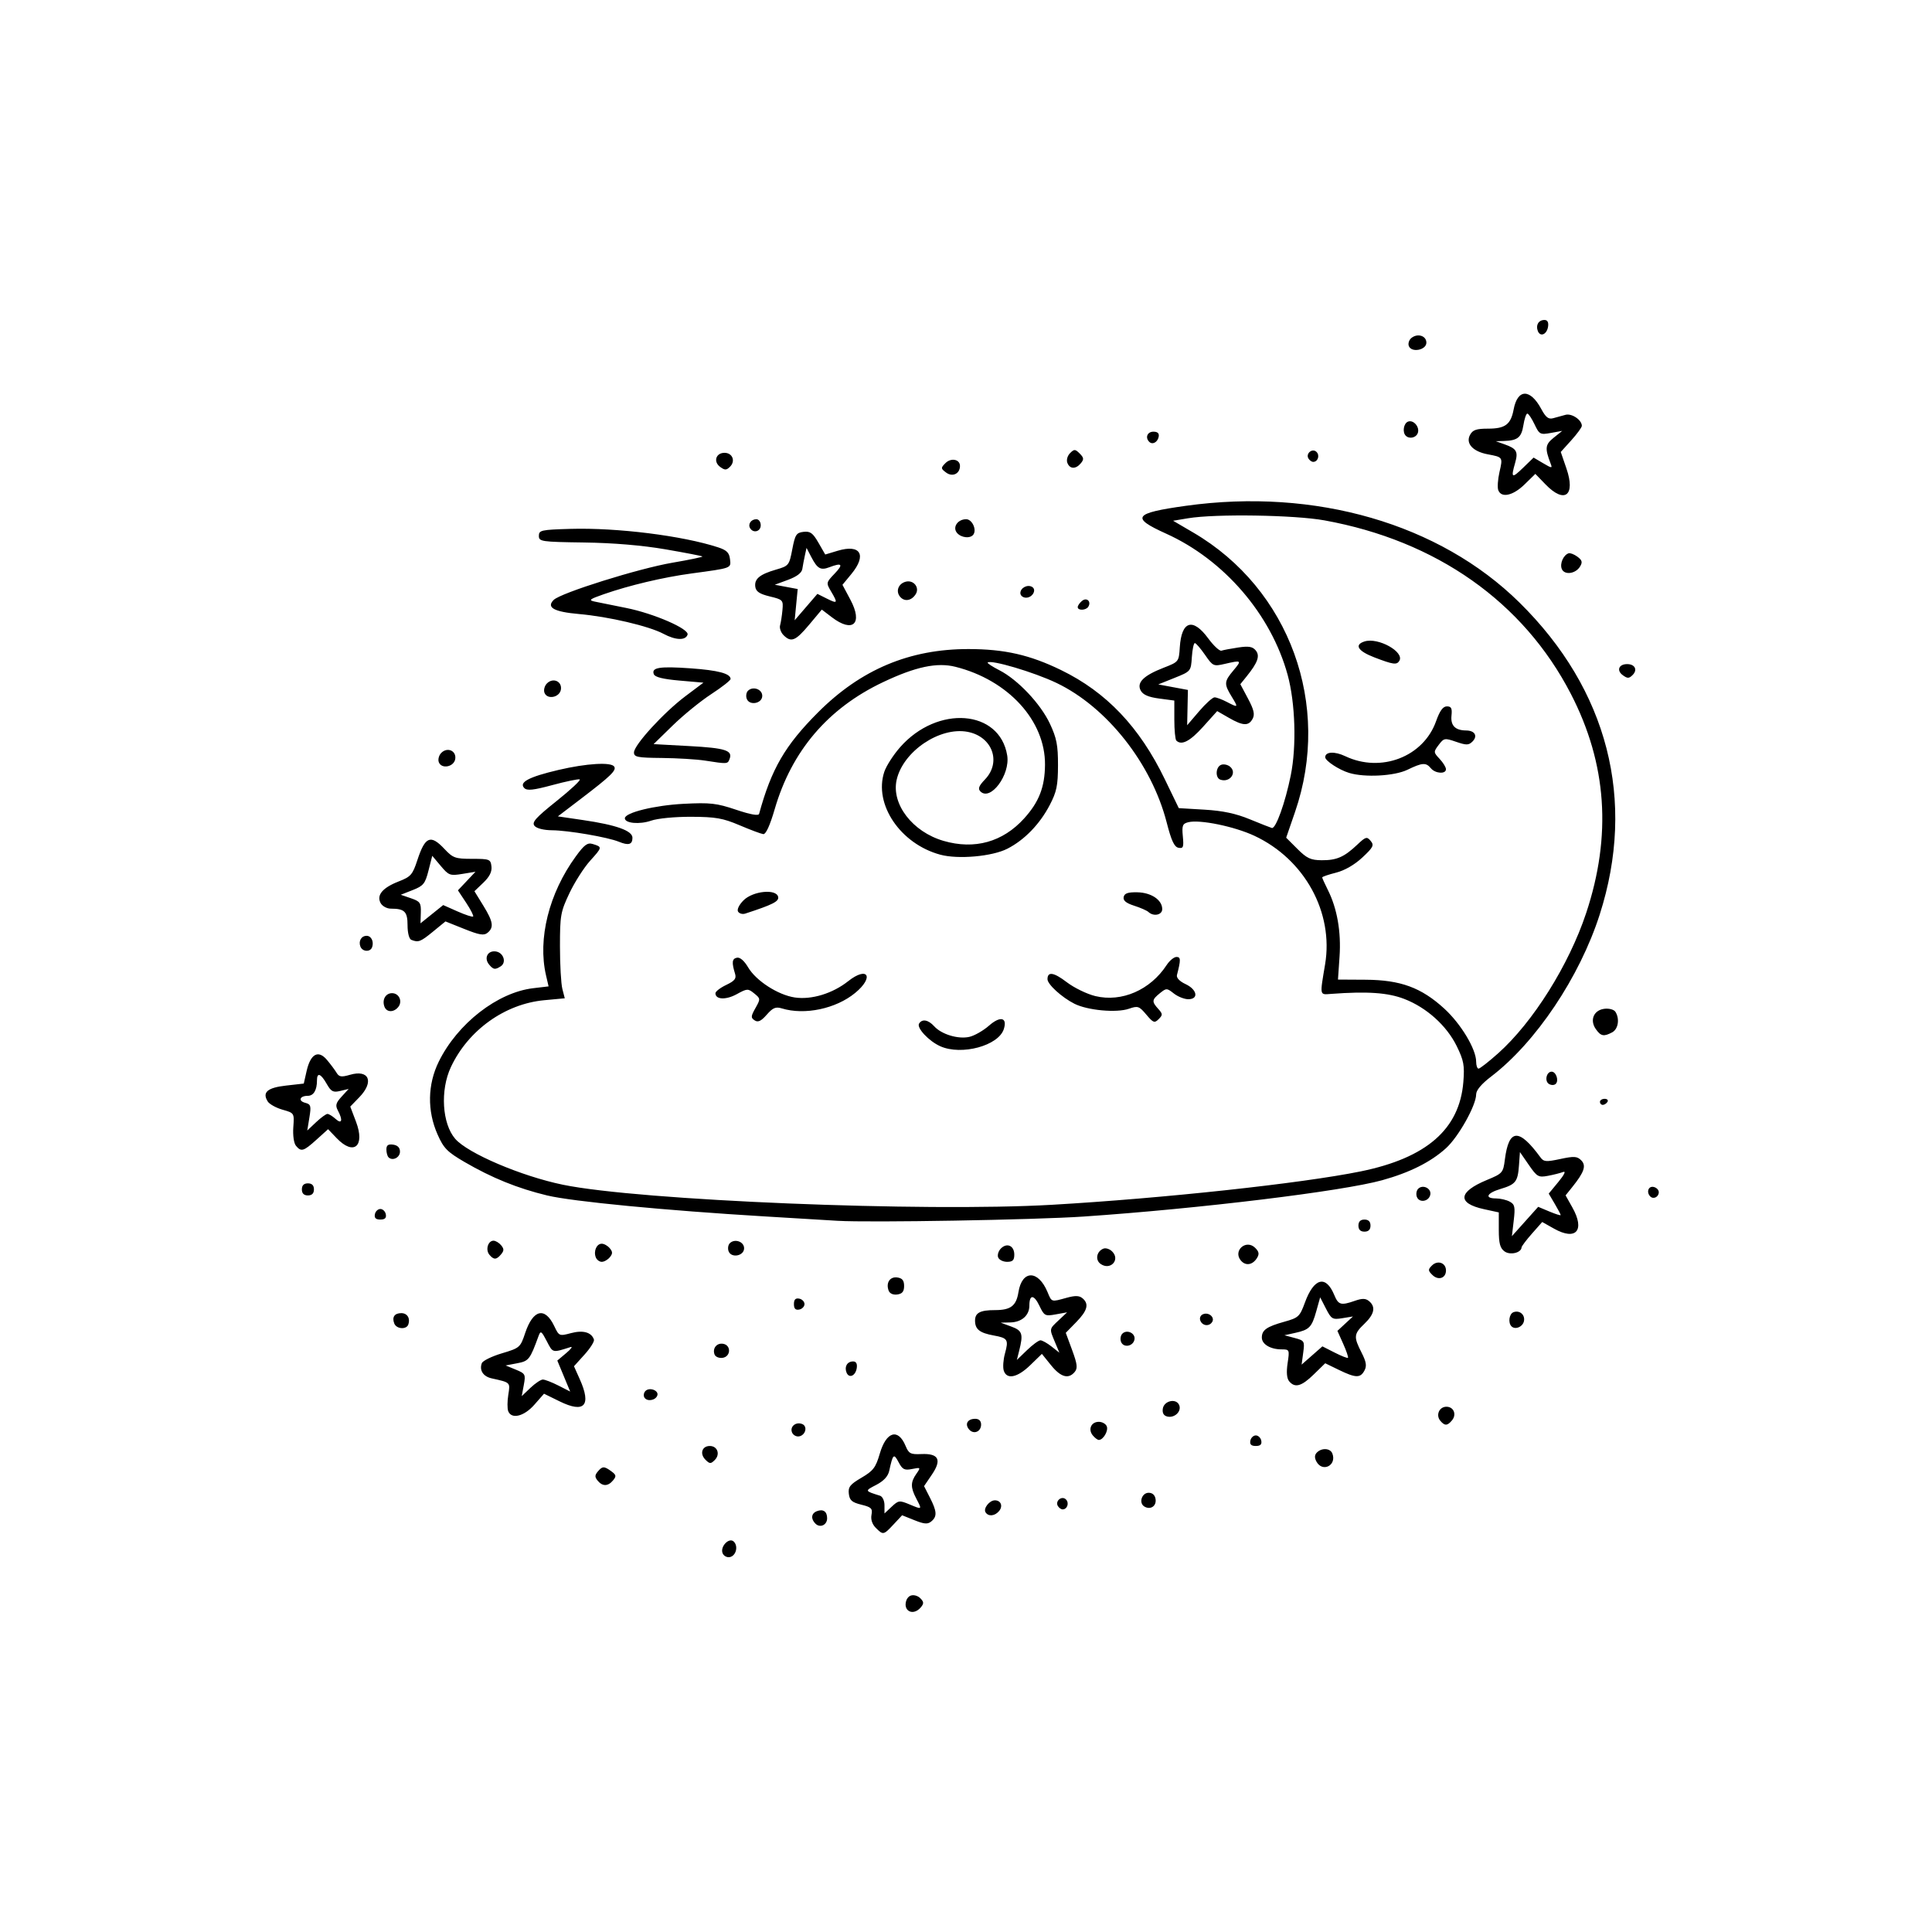 <?xml version="1.0" encoding="UTF-8" standalone="no"?>
<!-- Created with Inkscape (http://www.inkscape.org/) -->

<svg
   width="169.333mm"
   height="169.333mm"
   viewBox="0 0 169.333 169.333"
   version="1.1"
   id="svg5"
   inkscape:version="1.1.2 (0a00cf5339, 2022-02-04)"
   sodipodi:docname="cloud.svg"
   xmlns:inkscape="http://www.inkscape.org/namespaces/inkscape"
   xmlns:sodipodi="http://sodipodi.sourceforge.net/DTD/sodipodi-0.dtd"
   xmlns="http://www.w3.org/2000/svg"
   xmlns:svg="http://www.w3.org/2000/svg">
  <sodipodi:namedview
     id="namedview7"
     pagecolor="#ffffff"
     bordercolor="#666666"
     borderopacity="1.0"
     inkscape:pageshadow="2"
     inkscape:pageopacity="0.0"
     inkscape:pagecheckerboard="0"
     inkscape:document-units="mm"
     showgrid="false"
     fit-margin-top="0"
     fit-margin-left="0"
     fit-margin-right="0"
     fit-margin-bottom="0"
     inkscape:zoom="0.81638692"
     inkscape:cx="347.87427"
     inkscape:cy="337.46254"
     inkscape:window-width="1920"
     inkscape:window-height="1007"
     inkscape:window-x="0"
     inkscape:window-y="0"
     inkscape:window-maximized="1"
     inkscape:current-layer="layer1" />
  <defs
     id="defs2" />
  <g
     inkscape:label="Layer 1"
     inkscape:groupmode="layer"
     id="layer1"
     transform="translate(-17.775,-59.175)">
    <path
       style="fill:#000000;stroke-width:0.265"
       d="m 97.326,200.286 c -0.335,-0.335 -0.175,-1.091 0.267,-1.26 0.248,-0.095 0.617,0.003 0.837,0.223 0.323,0.323 0.333,0.466 0.053,0.803 -0.357,0.43 -0.859,0.532 -1.158,0.234 z m -16.221,-4.984 c -0.225,-0.586 0.582,-1.412 0.986,-1.008 0.412,0.412 0.191,1.251 -0.357,1.356 -0.253,0.049 -0.536,-0.108 -0.628,-0.348 z m 13.429,-2.217 c -0.314,-0.314 -0.453,-0.735 -0.376,-1.139 0.107,-0.558 -0.008,-0.673 -0.891,-0.891 -0.824,-0.203 -1.028,-0.382 -1.095,-0.958 -0.069,-0.594 0.109,-0.819 1.111,-1.406 1.03,-0.604 1.248,-0.891 1.602,-2.108 0.565,-1.945 1.609,-2.255 2.264,-0.673 0.277,0.669 0.436,0.751 1.377,0.709 1.523,-0.068 1.813,0.496 0.925,1.802 l -0.685,1.008 0.514,1.008 c 0.617,1.21 0.643,1.652 0.12,2.085 -0.316,0.262 -0.609,0.241 -1.476,-0.106 l -1.082,-0.433 -0.747,0.8 c -0.88,0.942 -0.915,0.949 -1.562,0.301 z m 2.981,-2.045 c 1.098,0.459 1.086,0.47 0.562,-0.535 -0.502,-0.963 -0.5,-1.421 0.01,-2.15 0.398,-0.569 0.388,-0.58 -0.374,-0.427 -0.667,0.133 -0.841,0.045 -1.182,-0.6 -0.42,-0.793 -0.494,-0.724 -0.819,0.761 -0.106,0.485 -0.484,0.892 -1.147,1.235 -1.013,0.525 -1.014,0.522 0.335,0.944 0.224,0.07 0.397,0.435 0.397,0.84 v 0.716 l 0.63,-0.592 c 0.599,-0.562 0.678,-0.572 1.587,-0.192 z m -8.271,1.676 c -0.422,-0.422 -0.367,-0.901 0.124,-1.09 0.557,-0.214 0.902,0.024 0.902,0.621 0,0.592 -0.62,0.875 -1.026,0.468 z m 14.91,-0.996 c -0.21,-0.34 0.342,-1.047 0.818,-1.047 0.53,0 0.729,0.505 0.37,0.938 -0.374,0.45 -0.945,0.503 -1.188,0.109 z m 6.343,-0.541 c -0.273,-0.441 0.341,-0.947 0.706,-0.582 0.305,0.305 0.114,0.87 -0.294,0.87 -0.128,0 -0.313,-0.129 -0.411,-0.288 z m 7.571,0.033 c -0.505,-0.312 -0.221,-1.201 0.384,-1.201 0.334,0 0.555,0.205 0.606,0.562 0.087,0.613 -0.461,0.966 -0.99,0.639 z m -47.906,-2.259 c -0.263,-0.317 -0.263,-0.477 0,-0.794 0.407,-0.49 0.56,-0.494 1.196,-0.029 0.428,0.313 0.451,0.432 0.15,0.794 -0.442,0.532 -0.92,0.543 -1.347,0.029 z m 62.993,-1.679 c -0.18,-0.336 -0.166,-0.584 0.044,-0.794 0.43,-0.43 1.173,-0.379 1.353,0.092 0.4,1.043 -0.872,1.682 -1.397,0.702 z m -53.551,-0.162 c -0.521,-0.521 -0.303,-1.202 0.384,-1.202 0.673,0 0.932,0.733 0.434,1.23 -0.351,0.351 -0.443,0.347 -0.819,-0.028 z m 47.759,-1.665 c 0.049,-0.255 0.265,-0.463 0.479,-0.463 0.214,0 0.43,0.208 0.479,0.463 0.063,0.325 -0.08,0.463 -0.479,0.463 -0.399,0 -0.541,-0.138 -0.479,-0.463 z m -13.806,-0.46 c -0.44,-0.53 -0.147,-1.194 0.526,-1.194 0.3,0 0.615,0.18 0.699,0.4 0.152,0.396 -0.314,1.187 -0.699,1.187 -0.11,0 -0.347,-0.177 -0.526,-0.394 z m -26.368,-0.275 c -0.194,-0.505 0.336,-0.941 0.888,-0.729 0.499,0.192 0.314,0.973 -0.257,1.083 -0.253,0.049 -0.537,-0.111 -0.631,-0.354 z m 15.514,-0.262 c -0.389,-0.468 -0.119,-0.922 0.548,-0.922 0.327,0 0.514,0.181 0.514,0.501 0,0.64 -0.662,0.903 -1.062,0.421 z m 41.306,-0.756 c -0.409,-0.493 -0.088,-1.224 0.538,-1.224 0.642,0 0.919,0.676 0.49,1.194 -0.405,0.489 -0.642,0.495 -1.028,0.03 z m -23.922,-0.365 c -0.316,-0.073 -0.451,-0.305 -0.397,-0.683 0.102,-0.714 1.196,-0.946 1.442,-0.306 0.21,0.547 -0.411,1.136 -1.045,0.99 z m -57.77,-0.473 c -0.086,-0.224 -0.082,-0.871 0.009,-1.437 0.175,-1.097 0.206,-1.067 -1.46,-1.436 -0.745,-0.165 -1.097,-0.712 -0.859,-1.333 0.08,-0.209 0.87,-0.597 1.755,-0.861 1.57,-0.469 1.62,-0.512 2.045,-1.784 0.692,-2.07 1.73,-2.314 2.548,-0.599 0.417,0.875 0.443,0.885 1.466,0.612 1.059,-0.283 1.798,-0.075 2.011,0.565 0.054,0.161 -0.318,0.754 -0.826,1.316 l -0.924,1.023 0.511,1.141 c 1.034,2.31 0.406,3.003 -1.76,1.941 l -1.377,-0.675 -0.849,0.967 c -0.9,1.025 -2.008,1.296 -2.29,0.56 z m 3.042,-2.768 c 0.18,0 0.791,0.237 1.359,0.526 l 1.032,0.526 -0.564,-1.358 -0.564,-1.358 0.778,-0.654 c 0.428,-0.36 0.6,-0.598 0.382,-0.528 -1.609,0.511 -1.542,0.528 -2.082,-0.515 -0.462,-0.891 -0.543,-0.946 -0.714,-0.477 -0.763,2.093 -0.859,2.216 -1.881,2.41 l -1.012,0.192 0.887,0.365 c 0.84,0.345 0.877,0.417 0.706,1.345 l -0.182,0.98 0.764,-0.728 c 0.42,-0.4 0.911,-0.728 1.091,-0.728 z m 8.899,1.579 c -0.103,-0.166 -0.062,-0.427 0.09,-0.579 0.356,-0.356 1.185,-0.045 1.04,0.389 -0.147,0.442 -0.896,0.568 -1.13,0.19 z m 56.507,-1.43 c -0.208,-0.25 -0.254,-0.793 -0.135,-1.587 0.177,-1.178 0.164,-1.207 -0.528,-1.207 -0.976,0 -1.732,-0.452 -1.732,-1.035 0,-0.659 0.422,-0.956 1.979,-1.39 1.237,-0.345 1.347,-0.448 1.799,-1.683 0.791,-2.161 1.836,-2.431 2.568,-0.664 0.366,0.884 0.581,0.944 1.822,0.511 0.636,-0.222 0.934,-0.214 1.23,0.032 0.601,0.499 0.47,1.144 -0.402,1.98 -0.939,0.9 -0.964,1.143 -0.257,2.528 0.415,0.814 0.473,1.17 0.255,1.577 -0.359,0.671 -0.763,0.661 -2.241,-0.057 l -1.198,-0.582 -1.003,0.979 c -1.072,1.047 -1.652,1.208 -2.157,0.599 z m 3.99,-2.512 c 0.591,0.301 1.115,0.507 1.165,0.457 0.05,-0.05 -0.138,-0.602 -0.417,-1.226 l -0.508,-1.135 0.681,-0.631 0.681,-0.631 -0.929,0.151 c -0.864,0.14 -0.964,0.082 -1.437,-0.839 l -0.508,-0.99 -0.341,1.218 c -0.395,1.41 -0.603,1.623 -1.863,1.902 l -0.926,0.205 0.893,0.238 c 0.859,0.229 0.887,0.278 0.752,1.287 l -0.141,1.048 0.911,-0.8 0.911,-0.8 z m -42.789,1.736 c -0.199,-0.518 0.072,-0.961 0.586,-0.961 0.26,0 0.37,0.201 0.315,0.575 -0.103,0.698 -0.686,0.948 -0.902,0.386 z m 13.785,-0.158 c -0.091,-0.286 -0.044,-0.959 0.105,-1.497 0.335,-1.214 0.246,-1.359 -0.977,-1.58 -1.24,-0.223 -1.644,-0.544 -1.644,-1.303 0,-0.688 0.447,-0.922 1.759,-0.922 1.367,0 1.853,-0.373 2.044,-1.57 0.315,-1.967 1.74,-1.967 2.555,0.001 0.365,0.881 0.313,0.866 1.664,0.491 0.749,-0.208 1.108,-0.199 1.389,0.034 0.6,0.498 0.449,1.081 -0.54,2.094 l -0.919,0.941 0.558,1.514 c 0.454,1.233 0.496,1.588 0.225,1.915 -0.545,0.656 -1.226,0.462 -2.076,-0.591 l -0.801,-0.992 -1.022,0.992 c -1.127,1.094 -2.062,1.284 -2.32,0.472 z m 3.215,-2.655 c 0.155,0 0.593,0.244 0.971,0.542 l 0.689,0.542 -0.389,-0.93 c -0.499,-1.194 -0.512,-1.121 0.339,-1.922 l 0.728,-0.685 -0.991,0.18 c -0.939,0.171 -1.014,0.132 -1.433,-0.746 -0.481,-1.008 -0.884,-1.02 -0.884,-0.026 0,0.863 -0.67,1.455 -1.673,1.479 l -0.841,0.02 0.926,0.339 c 0.976,0.357 1.068,0.642 0.691,2.134 l -0.2,0.794 0.892,-0.86 c 0.49,-0.473 1.019,-0.86 1.174,-0.86 z m -28.56,1.247 c -0.21,-0.547 0.2,-1.048 0.767,-0.938 0.703,0.135 0.651,1.125 -0.064,1.227 -0.309,0.044 -0.625,-0.086 -0.703,-0.289 z m 35.625,-1.113 c -0.092,-0.239 -0.04,-0.561 0.115,-0.716 0.403,-0.403 1.167,-0.035 1.062,0.512 -0.117,0.609 -0.965,0.756 -1.177,0.204 z m -63.701,-1.613 c -0.214,-0.557 0.024,-0.902 0.621,-0.902 0.52,0 0.801,0.454 0.613,0.992 -0.165,0.473 -1.043,0.409 -1.234,-0.09 z m 97.922,0.254 c -0.313,-0.313 -0.206,-1.091 0.169,-1.235 0.533,-0.205 1.033,0.211 0.925,0.77 -0.098,0.51 -0.766,0.794 -1.094,0.466 z m -27.273,-0.504 c -0.09,-0.236 0.016,-0.473 0.254,-0.564 0.494,-0.19 1.035,0.281 0.786,0.684 -0.26,0.42 -0.859,0.351 -1.04,-0.119 z m -35.619,-1.445 c 0,-0.399 0.138,-0.541 0.463,-0.479 0.255,0.049 0.463,0.265 0.463,0.479 0,0.214 -0.208,0.43 -0.463,0.479 -0.325,0.063 -0.463,-0.08 -0.463,-0.479 z m 8.305,-1.172 c -0.263,-0.687 0.106,-1.254 0.756,-1.162 0.437,0.062 0.596,0.261 0.596,0.746 0,0.485 -0.159,0.684 -0.596,0.746 -0.358,0.051 -0.66,-0.082 -0.756,-0.331 z m 47.643,-1.391 c -0.376,-0.376 -0.379,-0.468 -0.028,-0.819 0.497,-0.497 1.23,-0.239 1.23,0.434 0,0.688 -0.681,0.906 -1.202,0.384 z m -29.082,-0.968 c -0.481,-0.352 -0.331,-1.103 0.266,-1.332 0.203,-0.078 0.546,0.035 0.762,0.252 0.738,0.738 -0.179,1.702 -1.028,1.08 z m 12.304,-0.291 c -0.715,-0.861 0.468,-1.897 1.261,-1.104 0.337,0.337 0.371,0.544 0.15,0.896 -0.386,0.613 -0.999,0.704 -1.41,0.208 z m -56.537,-0.279 c -0.21,-0.546 0.075,-1.191 0.525,-1.191 0.205,0 0.521,0.179 0.702,0.397 0.263,0.317 0.263,0.477 0,0.794 -0.181,0.218 -0.497,0.397 -0.702,0.397 -0.205,0 -0.441,-0.179 -0.525,-0.397 z m 35.266,0.008 c -0.082,-0.214 0.028,-0.566 0.244,-0.783 0.532,-0.532 1.172,-0.238 1.172,0.539 0,0.491 -0.142,0.633 -0.633,0.633 -0.348,0 -0.7,-0.175 -0.782,-0.389 z m -44.594,-0.239 c -0.355,-0.428 -0.118,-1.224 0.365,-1.224 0.185,0 0.484,0.179 0.666,0.397 0.263,0.317 0.263,0.477 0,0.794 -0.408,0.492 -0.644,0.5 -1.031,0.034 z m 20.97,-0.297 c -0.091,-0.238 -0.044,-0.555 0.105,-0.705 0.431,-0.431 1.254,-0.141 1.254,0.443 0,0.673 -1.119,0.888 -1.359,0.262 z m 68.005,0.009 c -0.39,-0.286 -0.5,-0.702 -0.5,-1.891 v -1.525 l -1.295,-0.282 c -2.374,-0.516 -2.279,-1.511 0.245,-2.557 1.384,-0.574 1.433,-0.63 1.583,-1.804 0.347,-2.708 1.232,-2.761 3.115,-0.185 0.289,0.396 0.498,0.413 1.742,0.147 1.206,-0.259 1.475,-0.242 1.829,0.112 0.466,0.466 0.277,1.031 -0.783,2.351 l -0.583,0.725 0.597,1.063 c 1.128,2.007 0.319,2.938 -1.61,1.853 l -1.035,-0.582 -0.899,1.018 c -0.495,0.56 -0.904,1.103 -0.91,1.207 -0.028,0.477 -1.009,0.707 -1.496,0.35 z m 3.938,-3.492 c 0.543,0.227 0.986,0.366 0.986,0.308 0,-0.057 -0.236,-0.503 -0.524,-0.991 l -0.524,-0.888 0.851,-1.032 c 0.519,-0.63 0.679,-0.966 0.41,-0.863 -0.242,0.093 -0.843,0.245 -1.335,0.337 -0.828,0.155 -0.953,0.084 -1.672,-0.958 l -0.778,-1.126 -0.084,1.167 c -0.104,1.434 -0.289,1.669 -1.632,2.071 -1.195,0.358 -1.412,0.826 -0.383,0.826 0.373,0 0.912,0.125 1.198,0.278 0.45,0.241 0.497,0.462 0.358,1.654 l -0.161,1.376 1.152,-1.286 1.152,-1.286 z m -16.741,1.233 c 0,-0.353 0.176,-0.529 0.529,-0.529 0.353,0 0.529,0.176 0.529,0.529 0,0.353 -0.176,0.529 -0.529,0.529 -0.353,0 -0.529,-0.176 -0.529,-0.529 z m -45.641,-0.421 c -0.873,-0.053 -3.731,-0.225 -6.35,-0.382 -8.746,-0.524 -16.911,-1.309 -19.113,-1.839 -2.583,-0.621 -4.847,-1.538 -7.243,-2.934 -1.52,-0.886 -1.83,-1.203 -2.367,-2.418 -0.914,-2.068 -0.875,-4.373 0.107,-6.372 1.641,-3.342 5.147,-6.071 8.276,-6.441 l 1.351,-0.16 -0.223,-0.96 c -0.745,-3.204 0.253,-7.199 2.605,-10.427 0.751,-1.031 1.027,-1.233 1.488,-1.092 0.85,0.261 0.848,0.275 -0.22,1.458 -0.546,0.604 -1.366,1.887 -1.823,2.851 -0.774,1.634 -0.83,1.949 -0.83,4.663 0,1.601 0.095,3.28 0.211,3.731 l 0.211,0.82 -1.798,0.168 c -3.451,0.322 -6.669,2.627 -8.185,5.864 -0.948,2.023 -0.77,4.954 0.38,6.284 1.099,1.271 5.789,3.271 9.437,4.024 6.701,1.384 31.659,2.406 42.887,1.757 9.771,-0.565 21.886,-1.876 27.031,-2.924 5.776,-1.177 8.672,-3.699 9.005,-7.839 0.116,-1.451 0.037,-1.88 -0.577,-3.136 -0.883,-1.804 -2.651,-3.394 -4.612,-4.146 -1.435,-0.55 -3.222,-0.673 -6.389,-0.439 -1.038,0.077 -1.009,0.218 -0.54,-2.585 0.762,-4.559 -1.793,-9.211 -6.19,-11.268 -1.757,-0.822 -4.79,-1.446 -5.799,-1.193 -0.507,0.127 -0.57,0.289 -0.479,1.24 0.09,0.948 0.04,1.081 -0.383,0.999 -0.366,-0.07 -0.623,-0.622 -1.03,-2.208 -1.326,-5.168 -5.244,-10.131 -9.666,-12.242 -1.974,-0.943 -5.75,-2.06 -6.026,-1.784 -0.055,0.055 0.404,0.358 1.02,0.672 1.615,0.824 3.615,2.939 4.437,4.694 0.588,1.255 0.71,1.883 0.706,3.634 -0.004,1.786 -0.118,2.332 -0.727,3.497 -0.879,1.679 -2.213,3.054 -3.706,3.819 -1.33,0.682 -4.319,0.948 -5.884,0.525 -3.499,-0.946 -5.846,-4.418 -4.908,-7.259 0.17,-0.514 0.794,-1.486 1.387,-2.16 3.277,-3.723 8.734,-3.303 9.387,0.721 0.275,1.693 -1.467,4.034 -2.347,3.155 -0.237,-0.237 -0.143,-0.485 0.402,-1.054 1.462,-1.526 0.639,-3.764 -1.532,-4.171 -2.443,-0.458 -5.65,1.714 -6.213,4.209 -0.479,2.125 1.391,4.559 4.11,5.349 2.723,0.792 5.196,0.101 7.072,-1.976 1.301,-1.44 1.806,-2.744 1.821,-4.699 0.029,-3.86 -3.224,-7.417 -7.845,-8.581 -1.62,-0.408 -3.496,-0.01 -6.358,1.348 -4.819,2.287 -7.999,6.016 -9.487,11.122 -0.423,1.452 -0.777,2.223 -1.007,2.193 -0.195,-0.026 -1.128,-0.375 -2.074,-0.777 -1.463,-0.622 -2.095,-0.732 -4.233,-0.742 -1.433,-0.006 -2.946,0.14 -3.52,0.34 -1.007,0.351 -2.301,0.233 -2.301,-0.209 0,-0.495 2.617,-1.138 5.159,-1.268 2.33,-0.119 2.877,-0.057 4.587,0.518 1.27,0.427 1.969,0.552 2.021,0.361 1.081,-3.948 2.27,-5.995 5.165,-8.893 3.76,-3.764 8.028,-5.558 13.205,-5.55 3.139,0.005 5.353,0.508 8.094,1.841 3.972,1.932 6.878,4.989 9.089,9.56 l 1.23,2.542 2.25,0.133 c 1.6,0.095 2.746,0.337 3.969,0.841 0.946,0.389 1.818,0.733 1.939,0.765 0.344,0.089 1.169,-2.205 1.654,-4.6 0.519,-2.561 0.402,-6.359 -0.271,-8.818 -1.452,-5.303 -5.572,-10.089 -10.661,-12.384 -3.117,-1.406 -2.838,-1.796 1.742,-2.435 11.348,-1.583 22.228,1.572 29.235,8.476 7.755,7.642 10.247,17.335 7.032,27.358 -1.755,5.471 -5.597,11.202 -9.511,14.187 -0.854,0.651 -1.316,1.202 -1.316,1.568 0,0.961 -1.554,3.732 -2.646,4.719 -1.344,1.214 -3.177,2.132 -5.592,2.802 -3.492,0.968 -16.006,2.491 -26.157,3.183 -4.261,0.291 -18.791,0.542 -21.564,0.373 z m 57.879,-14.672 c 3.054,-2.722 6.206,-7.741 7.718,-12.288 2.261,-6.802 1.822,-13.106 -1.337,-19.223 -4.162,-8.058 -11.789,-13.429 -21.594,-15.207 -2.634,-0.478 -9.561,-0.585 -11.96,-0.185 l -1.308,0.218 1.764,1.032 c 8.451,4.942 12.155,15.115 8.921,24.498 l -0.775,2.249 0.984,0.983 c 0.826,0.826 1.166,0.985 2.125,0.992 1.316,0.01 1.972,-0.276 3.116,-1.357 0.747,-0.707 0.849,-0.736 1.18,-0.337 0.318,0.383 0.229,0.561 -0.732,1.458 -0.683,0.637 -1.55,1.136 -2.305,1.326 -0.666,0.168 -1.21,0.355 -1.21,0.416 0,0.061 0.222,0.553 0.493,1.093 0.816,1.624 1.176,3.672 1.027,5.847 l -0.138,2.014 2.418,0.014 c 3.063,0.018 4.877,0.683 6.895,2.527 1.465,1.339 2.798,3.557 2.798,4.654 0,0.335 0.095,0.61 0.212,0.61 0.116,0 0.885,-0.6 1.708,-1.334 z m -13.055,-24.584 c -0.883,-0.268 -2.094,-1.062 -2.094,-1.373 0,-0.492 0.825,-0.536 1.759,-0.092 3.131,1.486 6.848,0.056 7.955,-3.06 0.328,-0.924 0.607,-1.307 0.951,-1.307 0.385,0 0.469,0.169 0.403,0.804 -0.092,0.877 0.325,1.301 1.286,1.308 0.762,0.005 1.036,0.486 0.553,0.969 -0.331,0.331 -0.532,0.334 -1.434,0.024 -1.001,-0.345 -1.071,-0.332 -1.526,0.271 -0.463,0.614 -0.461,0.65 0.08,1.225 0.306,0.326 0.557,0.734 0.557,0.906 0,0.447 -0.931,0.389 -1.323,-0.083 -0.433,-0.521 -0.743,-0.501 -2.054,0.132 -1.144,0.553 -3.738,0.693 -5.112,0.276 z m 2.206,-10.129 c -1.441,-0.553 -1.777,-1.101 -0.854,-1.394 1.194,-0.379 3.529,0.925 3.049,1.702 -0.23,0.372 -0.532,0.33 -2.195,-0.308 z m -87.593,48.812 c 0.049,-0.255 0.265,-0.463 0.479,-0.463 0.214,0 0.43,0.208 0.479,0.463 0.063,0.325 -0.08,0.463 -0.479,0.463 -0.399,0 -0.541,-0.138 -0.479,-0.463 z m 91.327,-1.52 c -0.092,-0.239 -0.04,-0.561 0.115,-0.716 0.403,-0.403 1.167,-0.035 1.062,0.512 -0.117,0.609 -0.965,0.756 -1.177,0.204 z m 20.458,-0.04 c -0.363,-0.363 -0.175,-0.925 0.281,-0.837 0.255,0.049 0.463,0.256 0.463,0.46 0,0.418 -0.467,0.654 -0.744,0.377 z M 44.233,163.421 c 0,-0.353 0.176,-0.529 0.529,-0.529 0.353,0 0.529,0.176 0.529,0.529 0,0.353 -0.176,0.529 -0.529,0.529 -0.353,0 -0.529,-0.176 -0.529,-0.529 z m 7.594,-2.813 c -0.102,-0.102 -0.186,-0.412 -0.186,-0.689 0,-0.371 0.157,-0.481 0.595,-0.419 0.389,0.055 0.595,0.267 0.595,0.61 0,0.525 -0.654,0.849 -1.005,0.498 z M 43.714,159.596 c -0.184,-0.221 -0.282,-0.914 -0.231,-1.626 0.089,-1.239 0.088,-1.241 -0.941,-1.533 -0.566,-0.161 -1.151,-0.485 -1.299,-0.719 -0.506,-0.802 -0.038,-1.211 1.596,-1.395 l 1.561,-0.177 0.248,-1.094 c 0.343,-1.513 1.023,-1.887 1.785,-0.98 0.319,0.379 0.698,0.888 0.844,1.13 0.219,0.364 0.422,0.394 1.17,0.176 1.682,-0.491 2.139,0.608 0.818,1.97 l -0.79,0.815 0.502,1.322 c 0.819,2.154 -0.19,3.015 -1.693,1.446 l -0.753,-0.786 -1.017,0.919 c -1.136,1.026 -1.34,1.087 -1.8,0.533 z m 2.762,-2.789 c 0.126,0 0.447,0.197 0.713,0.438 0.553,0.5 0.655,0.112 0.197,-0.745 -0.234,-0.438 -0.173,-0.661 0.331,-1.211 l 0.618,-0.674 -0.736,0.177 c -0.629,0.151 -0.802,0.061 -1.191,-0.622 -0.521,-0.916 -0.852,-1.03 -0.852,-0.295 0,0.85 -0.296,1.345 -0.806,1.345 -0.707,0 -0.869,0.445 -0.223,0.613 0.492,0.129 0.532,0.269 0.365,1.287 l -0.187,1.142 0.771,-0.728 c 0.424,-0.4 0.874,-0.728 1,-0.728 z m 111.528,-1.058 c 0,-0.146 0.186,-0.265 0.412,-0.265 0.227,0 0.339,0.119 0.249,0.265 -0.09,0.146 -0.276,0.265 -0.412,0.265 -0.137,0 -0.249,-0.119 -0.249,-0.265 z m -4.473,-1.572 c -0.4,-0.247 -0.216,-1.074 0.239,-1.074 0.387,0 0.652,0.776 0.364,1.065 -0.133,0.133 -0.396,0.137 -0.603,0.009 z m -53.339,-3.3 c -1,-0.444 -2.096,-1.613 -1.864,-1.988 0.269,-0.435 0.806,-0.34 1.326,0.235 0.641,0.708 2.089,1.147 3.072,0.931 0.447,-0.098 1.226,-0.542 1.732,-0.986 0.992,-0.871 1.624,-0.724 1.298,0.302 -0.462,1.457 -3.702,2.334 -5.565,1.506 z m 57.449,-1.509 c -0.552,-0.788 -0.177,-1.666 0.759,-1.777 0.411,-0.049 0.835,0.068 0.96,0.265 0.39,0.614 0.249,1.514 -0.281,1.798 -0.738,0.395 -0.997,0.344 -1.438,-0.286 z m -73.721,-0.761 c -0.349,-0.225 -0.341,-0.355 0.067,-1.078 0.452,-0.801 0.449,-0.834 -0.107,-1.284 -0.545,-0.441 -0.614,-0.438 -1.541,0.07 -0.945,0.518 -1.859,0.475 -1.859,-0.087 0,-0.152 0.424,-0.479 0.942,-0.726 0.752,-0.359 0.909,-0.558 0.777,-0.988 -0.304,-0.992 -0.267,-1.312 0.166,-1.401 0.266,-0.055 0.641,0.269 0.983,0.85 0.694,1.176 2.615,2.415 4.085,2.636 1.461,0.219 3.315,-0.345 4.676,-1.423 1.719,-1.361 2.319,-0.376 0.622,1.022 -1.688,1.392 -4.431,1.971 -6.431,1.359 -0.536,-0.164 -0.786,-0.06 -1.323,0.552 -0.495,0.565 -0.761,0.69 -1.058,0.499 z m 34.324,-0.507 c -0.627,-0.745 -0.742,-0.784 -1.519,-0.513 -1.085,0.378 -3.628,0.145 -4.783,-0.439 -1.105,-0.558 -2.358,-1.7 -2.358,-2.149 0,-0.695 0.545,-0.612 1.686,0.259 0.65,0.496 1.781,1.046 2.512,1.221 2.313,0.555 4.812,-0.533 6.244,-2.719 0.257,-0.392 0.646,-0.712 0.864,-0.712 0.381,0 0.387,0.25 0.041,1.585 -0.063,0.241 0.23,0.55 0.752,0.794 1.023,0.478 1.176,1.325 0.24,1.325 -0.344,0 -0.912,-0.225 -1.263,-0.501 -0.615,-0.484 -0.657,-0.484 -1.226,-0.024 -0.707,0.572 -0.724,0.732 -0.144,1.372 0.401,0.443 0.405,0.533 0.039,0.899 -0.366,0.366 -0.475,0.326 -1.085,-0.399 z M 51.473,147.414 c -0.232,-0.605 0.093,-1.191 0.661,-1.191 0.626,0 0.947,0.731 0.538,1.224 -0.398,0.48 -1.009,0.463 -1.199,-0.034 z m 9.168,-3.701 c -0.471,-0.568 -0.122,-1.248 0.589,-1.146 0.678,0.097 0.962,0.966 0.427,1.306 -0.496,0.314 -0.641,0.292 -1.015,-0.159 z m -11.279,-1.578 c -0.184,-0.48 0.083,-0.939 0.548,-0.939 0.405,0 0.65,0.507 0.481,0.992 -0.158,0.453 -0.848,0.417 -1.029,-0.053 z m 4.464,-0.585 c -0.193,-0.078 -0.331,-0.609 -0.331,-1.274 0,-1.205 -0.257,-1.461 -1.468,-1.461 -0.347,0 -0.749,-0.222 -0.894,-0.493 -0.372,-0.695 0.175,-1.345 1.596,-1.896 1.051,-0.408 1.207,-0.587 1.624,-1.859 0.683,-2.085 1.16,-2.281 2.383,-0.978 0.74,0.788 0.942,0.86 2.421,0.86 1.528,0 1.618,0.035 1.692,0.667 0.054,0.459 -0.166,0.901 -0.707,1.419 l -0.785,0.752 0.773,1.256 c 0.87,1.414 0.949,1.913 0.38,2.385 -0.318,0.264 -0.71,0.2 -2.043,-0.334 l -1.65,-0.66 -1.093,0.895 c -1.095,0.897 -1.283,0.968 -1.898,0.72 z m 4.05,-2.491 c 0.691,0.306 1.307,0.506 1.368,0.445 0.061,-0.061 -0.214,-0.602 -0.611,-1.203 l -0.722,-1.091 0.769,-0.814 0.769,-0.814 -1.149,0.188 c -1.078,0.177 -1.194,0.134 -1.894,-0.699 l -0.746,-0.887 -0.329,1.294 c -0.292,1.15 -0.446,1.34 -1.38,1.707 l -1.051,0.413 0.894,0.306 c 0.801,0.274 0.891,0.405 0.865,1.252 l -0.029,0.945 0.995,-0.8 0.995,-0.8 z m 24.588,0.016 c -0.113,-0.183 0.089,-0.599 0.481,-0.991 0.823,-0.823 2.884,-1.025 3.032,-0.297 0.081,0.397 -0.468,0.675 -2.885,1.462 -0.238,0.078 -0.521,-7.9e-4 -0.628,-0.174 z m 35.973,0.036 c -0.138,-0.128 -0.704,-0.377 -1.258,-0.554 -0.708,-0.226 -0.98,-0.452 -0.918,-0.76 0.067,-0.328 0.367,-0.432 1.202,-0.415 1.221,0.025 2.177,0.672 2.177,1.474 0,0.513 -0.753,0.673 -1.204,0.256 z m -46.421,-6.16 c -0.97,-0.399 -4.441,-0.996 -5.855,-1.006 -0.728,-0.006 -1.351,-0.162 -1.538,-0.387 -0.257,-0.31 0.091,-0.702 1.944,-2.183 1.242,-0.993 2.149,-1.842 2.016,-1.888 -0.133,-0.046 -1.209,0.178 -2.392,0.497 -1.667,0.45 -2.221,0.509 -2.462,0.264 -0.498,-0.505 0.396,-0.979 2.992,-1.589 2.47,-0.58 4.633,-0.708 4.892,-0.289 0.202,0.327 -0.325,0.837 -2.872,2.779 l -2.071,1.579 2.21,0.324 c 2.92,0.429 4.327,0.933 4.327,1.55 0,0.599 -0.34,0.699 -1.191,0.349 z m 52.718,-5.442 c -0.464,-0.162 -0.413,-1.115 0.07,-1.3 0.22,-0.085 0.57,-0.013 0.778,0.16 0.641,0.532 -0.024,1.427 -0.848,1.14 z m -68.498,-1.528 c -0.092,-0.24 0.006,-0.61 0.219,-0.822 0.529,-0.529 1.323,-0.187 1.222,0.527 -0.1,0.703 -1.198,0.928 -1.44,0.295 z m 23.321,-0.143 c -0.728,-0.113 -2.424,-0.216 -3.77,-0.229 -2.146,-0.02 -2.447,-0.08 -2.446,-0.486 0.002,-0.649 2.608,-3.499 4.502,-4.923 l 1.586,-1.192 -2.103,-0.183 c -1.436,-0.125 -2.148,-0.302 -2.246,-0.558 -0.226,-0.59 0.501,-0.707 3.21,-0.516 2.428,0.171 3.517,0.46 3.517,0.934 0,0.123 -0.761,0.72 -1.691,1.326 -0.93,0.606 -2.448,1.84 -3.373,2.743 l -1.682,1.641 3.134,0.171 c 3.167,0.172 3.813,0.381 3.524,1.134 -0.171,0.446 -0.178,0.447 -2.16,0.138 z m 41.319,-1.752 c -0.097,-0.097 -0.176,-0.926 -0.176,-1.843 v -1.667 l -1.333,-0.177 c -0.94,-0.125 -1.415,-0.332 -1.614,-0.703 -0.372,-0.696 0.253,-1.315 2.021,-2 1.312,-0.509 1.324,-0.523 1.406,-1.796 0.149,-2.306 1.137,-2.614 2.488,-0.776 0.478,0.65 1.002,1.136 1.165,1.08 0.163,-0.056 0.825,-0.181 1.47,-0.278 0.911,-0.137 1.253,-0.081 1.528,0.251 0.395,0.476 0.191,1.062 -0.795,2.283 l -0.55,0.681 0.673,1.265 c 0.516,0.97 0.61,1.382 0.405,1.766 -0.349,0.652 -0.843,0.632 -2.089,-0.086 l -1.019,-0.586 -1.241,1.38 c -1.141,1.269 -1.888,1.654 -2.338,1.204 z m 3.35,-3.791 c 0.171,7.9e-4 0.651,0.179 1.068,0.397 1.021,0.532 1.031,0.521 0.43,-0.465 -0.678,-1.111 -0.663,-1.318 0.159,-2.295 0.748,-0.889 0.716,-0.912 -0.77,-0.567 -0.976,0.227 -1.036,0.199 -1.72,-0.79 -0.39,-0.564 -0.791,-1.029 -0.892,-1.035 -0.101,-0.006 -0.22,0.549 -0.265,1.232 -0.08,1.235 -0.089,1.245 -1.512,1.816 l -1.431,0.574 1.299,0.242 1.299,0.242 -0.033,1.547 -0.033,1.547 1.046,-1.223 c 0.575,-0.673 1.185,-1.223 1.356,-1.222 z m -41.001,0.131 c -0.091,-0.238 -0.044,-0.555 0.105,-0.705 0.431,-0.431 1.254,-0.141 1.254,0.443 0,0.673 -1.119,0.888 -1.359,0.262 z m -17.728,-0.532 c -0.092,-0.24 0.006,-0.61 0.219,-0.822 0.529,-0.529 1.323,-0.187 1.222,0.527 -0.1,0.703 -1.198,0.928 -1.44,0.295 z m 94.507,-1.543 c -0.566,-0.414 -0.347,-0.969 0.383,-0.969 0.682,0 0.935,0.501 0.482,0.954 -0.316,0.316 -0.45,0.319 -0.865,0.015 z m -84.08,-3.625 c -1.273,-0.679 -4.802,-1.505 -7.411,-1.734 -2.191,-0.193 -2.872,-0.573 -2.211,-1.234 0.617,-0.617 7.433,-2.754 10.409,-3.263 1.491,-0.255 2.673,-0.501 2.627,-0.547 -0.046,-0.046 -1.503,-0.327 -3.239,-0.626 -2.034,-0.35 -4.568,-0.563 -7.125,-0.599 -3.774,-0.053 -3.969,-0.082 -3.969,-0.585 0,-0.491 0.203,-0.535 2.778,-0.609 4.086,-0.117 9.806,0.599 12.93,1.618 0.751,0.245 0.978,0.47 1.043,1.032 0.094,0.813 0.197,0.775 -3.39,1.261 -2.474,0.335 -5.427,1.035 -7.673,1.817 -1.252,0.436 -1.363,0.526 -0.794,0.646 0.364,0.076 1.606,0.327 2.76,0.558 2.427,0.485 5.542,1.84 5.378,2.339 -0.174,0.528 -1.042,0.498 -2.114,-0.073 z m 10.522,0.115 c -0.234,-0.234 -0.368,-0.621 -0.299,-0.86 0.069,-0.239 0.162,-0.842 0.207,-1.339 0.079,-0.871 0.039,-0.914 -1.109,-1.191 -0.89,-0.215 -1.211,-0.427 -1.27,-0.839 -0.1,-0.698 0.381,-1.097 1.823,-1.515 1.108,-0.321 1.148,-0.371 1.418,-1.778 0.247,-1.291 0.354,-1.456 0.988,-1.529 0.586,-0.068 0.815,0.099 1.305,0.952 l 0.595,1.034 1.092,-0.329 c 2.001,-0.602 2.575,0.368 1.202,2.034 l -0.784,0.951 0.698,1.31 c 1.117,2.095 0.217,2.941 -1.631,1.531 l -0.877,-0.669 -1.114,1.331 c -1.191,1.422 -1.574,1.577 -2.245,0.906 z m 3.797,-3.202 c 0.95,0.474 0.986,0.412 0.372,-0.628 -0.443,-0.75 -0.438,-0.777 0.314,-1.562 0.785,-0.82 0.651,-0.981 -0.463,-0.557 -0.768,0.292 -1.05,0.132 -1.588,-0.903 l -0.413,-0.794 -0.145,0.661 c -0.08,0.364 -0.18,0.897 -0.224,1.184 -0.052,0.345 -0.476,0.669 -1.247,0.954 l -1.168,0.432 1.004,0.188 1.004,0.188 -0.132,1.369 -0.132,1.369 0.996,-1.157 0.996,-1.157 z m 21.99,0.748 c 0,-0.128 0.168,-0.372 0.373,-0.542 0.415,-0.344 0.839,0.047 0.553,0.51 -0.202,0.326 -0.926,0.351 -0.926,0.032 z m -15.573,-0.914 c -0.398,-0.48 -0.145,-1.146 0.5,-1.314 0.687,-0.18 1.24,0.512 0.874,1.093 -0.368,0.585 -0.99,0.685 -1.374,0.221 z m 10.546,-0.318 c 0,-0.457 0.631,-0.785 1.034,-0.536 0.414,0.256 0.025,0.941 -0.533,0.941 -0.275,0 -0.501,-0.182 -0.501,-0.405 z m 47.449,-2.126 c -0.179,-0.466 0.15,-1.209 0.602,-1.359 0.141,-0.047 0.49,0.088 0.775,0.299 0.415,0.308 0.46,0.481 0.227,0.863 -0.395,0.649 -1.384,0.77 -1.604,0.197 z M 101.648,105.874 c -0.408,-0.491 0.067,-1.191 0.808,-1.191 0.504,0 0.929,0.866 0.648,1.321 -0.246,0.397 -1.081,0.323 -1.457,-0.13 z m -18.124,-0.397 c -0.221,-0.358 0.077,-0.794 0.545,-0.794 0.21,0 0.381,0.238 0.381,0.529 0,0.548 -0.638,0.73 -0.926,0.265 z m 65.57,-3.334 c -0.089,-0.233 -0.042,-0.95 0.105,-1.594 0.301,-1.313 0.306,-1.305 -1.035,-1.557 -1.3,-0.244 -1.946,-0.952 -1.548,-1.696 0.237,-0.443 0.549,-0.551 1.59,-0.551 1.497,0 1.988,-0.369 2.234,-1.68 0.342,-1.825 1.453,-1.845 2.421,-0.045 0.397,0.739 0.635,0.924 1.044,0.81 0.291,-0.081 0.78,-0.215 1.086,-0.297 0.546,-0.146 1.427,0.449 1.427,0.965 0,0.135 -0.416,0.705 -0.924,1.268 l -0.924,1.023 0.497,1.446 c 0.818,2.376 -0.156,3.125 -1.825,1.403 l -0.899,-0.928 -0.95,0.928 c -1.007,0.983 -2.028,1.207 -2.297,0.504 z m 3.931,-2.369 c 0.774,0.457 0.822,0.459 0.657,0.031 -0.517,-1.348 -0.48,-1.666 0.268,-2.265 l 0.748,-0.599 -0.991,0.179 c -0.941,0.17 -1.014,0.131 -1.438,-0.759 -0.246,-0.516 -0.529,-0.938 -0.629,-0.938 -0.1,0 -0.256,0.463 -0.346,1.029 -0.171,1.07 -0.504,1.337 -1.711,1.373 l -0.706,0.021 0.794,0.283 c 1.036,0.37 1.182,0.634 0.897,1.627 -0.379,1.323 -0.289,1.378 0.693,0.426 l 0.929,-0.901 0.834,0.493 z m -52.324,0.82 c -0.475,-0.352 -0.479,-0.405 -0.065,-0.825 0.487,-0.494 1.277,-0.344 1.277,0.244 0,0.684 -0.652,0.997 -1.212,0.582 z m -19.811,-0.5 c -0.616,-0.45 -0.371,-1.231 0.386,-1.231 0.694,0 0.982,0.718 0.487,1.214 -0.322,0.322 -0.454,0.324 -0.873,0.018 z m 30.435,-0.352 c -0.096,-0.251 0.006,-0.62 0.236,-0.85 0.366,-0.366 0.451,-0.362 0.847,0.034 0.364,0.364 0.381,0.512 0.1,0.85 -0.445,0.537 -0.97,0.522 -1.183,-0.034 z m 21.134,-0.373 c -0.273,-0.441 0.341,-0.947 0.706,-0.582 0.305,0.305 0.114,0.87 -0.294,0.87 -0.128,0 -0.313,-0.129 -0.411,-0.288 z m -13.959,-1.471 c -0.375,-0.375 -0.163,-0.887 0.367,-0.887 0.37,0 0.521,0.144 0.463,0.441 -0.094,0.487 -0.546,0.73 -0.83,0.446 z m 22.484,-0.535 c -0.313,-0.313 -0.187,-1.086 0.201,-1.235 0.484,-0.186 1.051,0.489 0.851,1.011 -0.158,0.412 -0.74,0.536 -1.052,0.224 z m 0.27,-7.86 c -0.083,-0.216 0.015,-0.529 0.218,-0.698 0.539,-0.447 1.32,-0.209 1.32,0.403 0,0.653 -1.305,0.903 -1.538,0.295 z m 11.304,-1.322 c -0.199,-0.518 0.072,-0.961 0.586,-0.961 0.26,0 0.37,0.201 0.315,0.575 -0.103,0.698 -0.686,0.948 -0.902,0.386 z"
       id="path890" />
  </g>
</svg>
